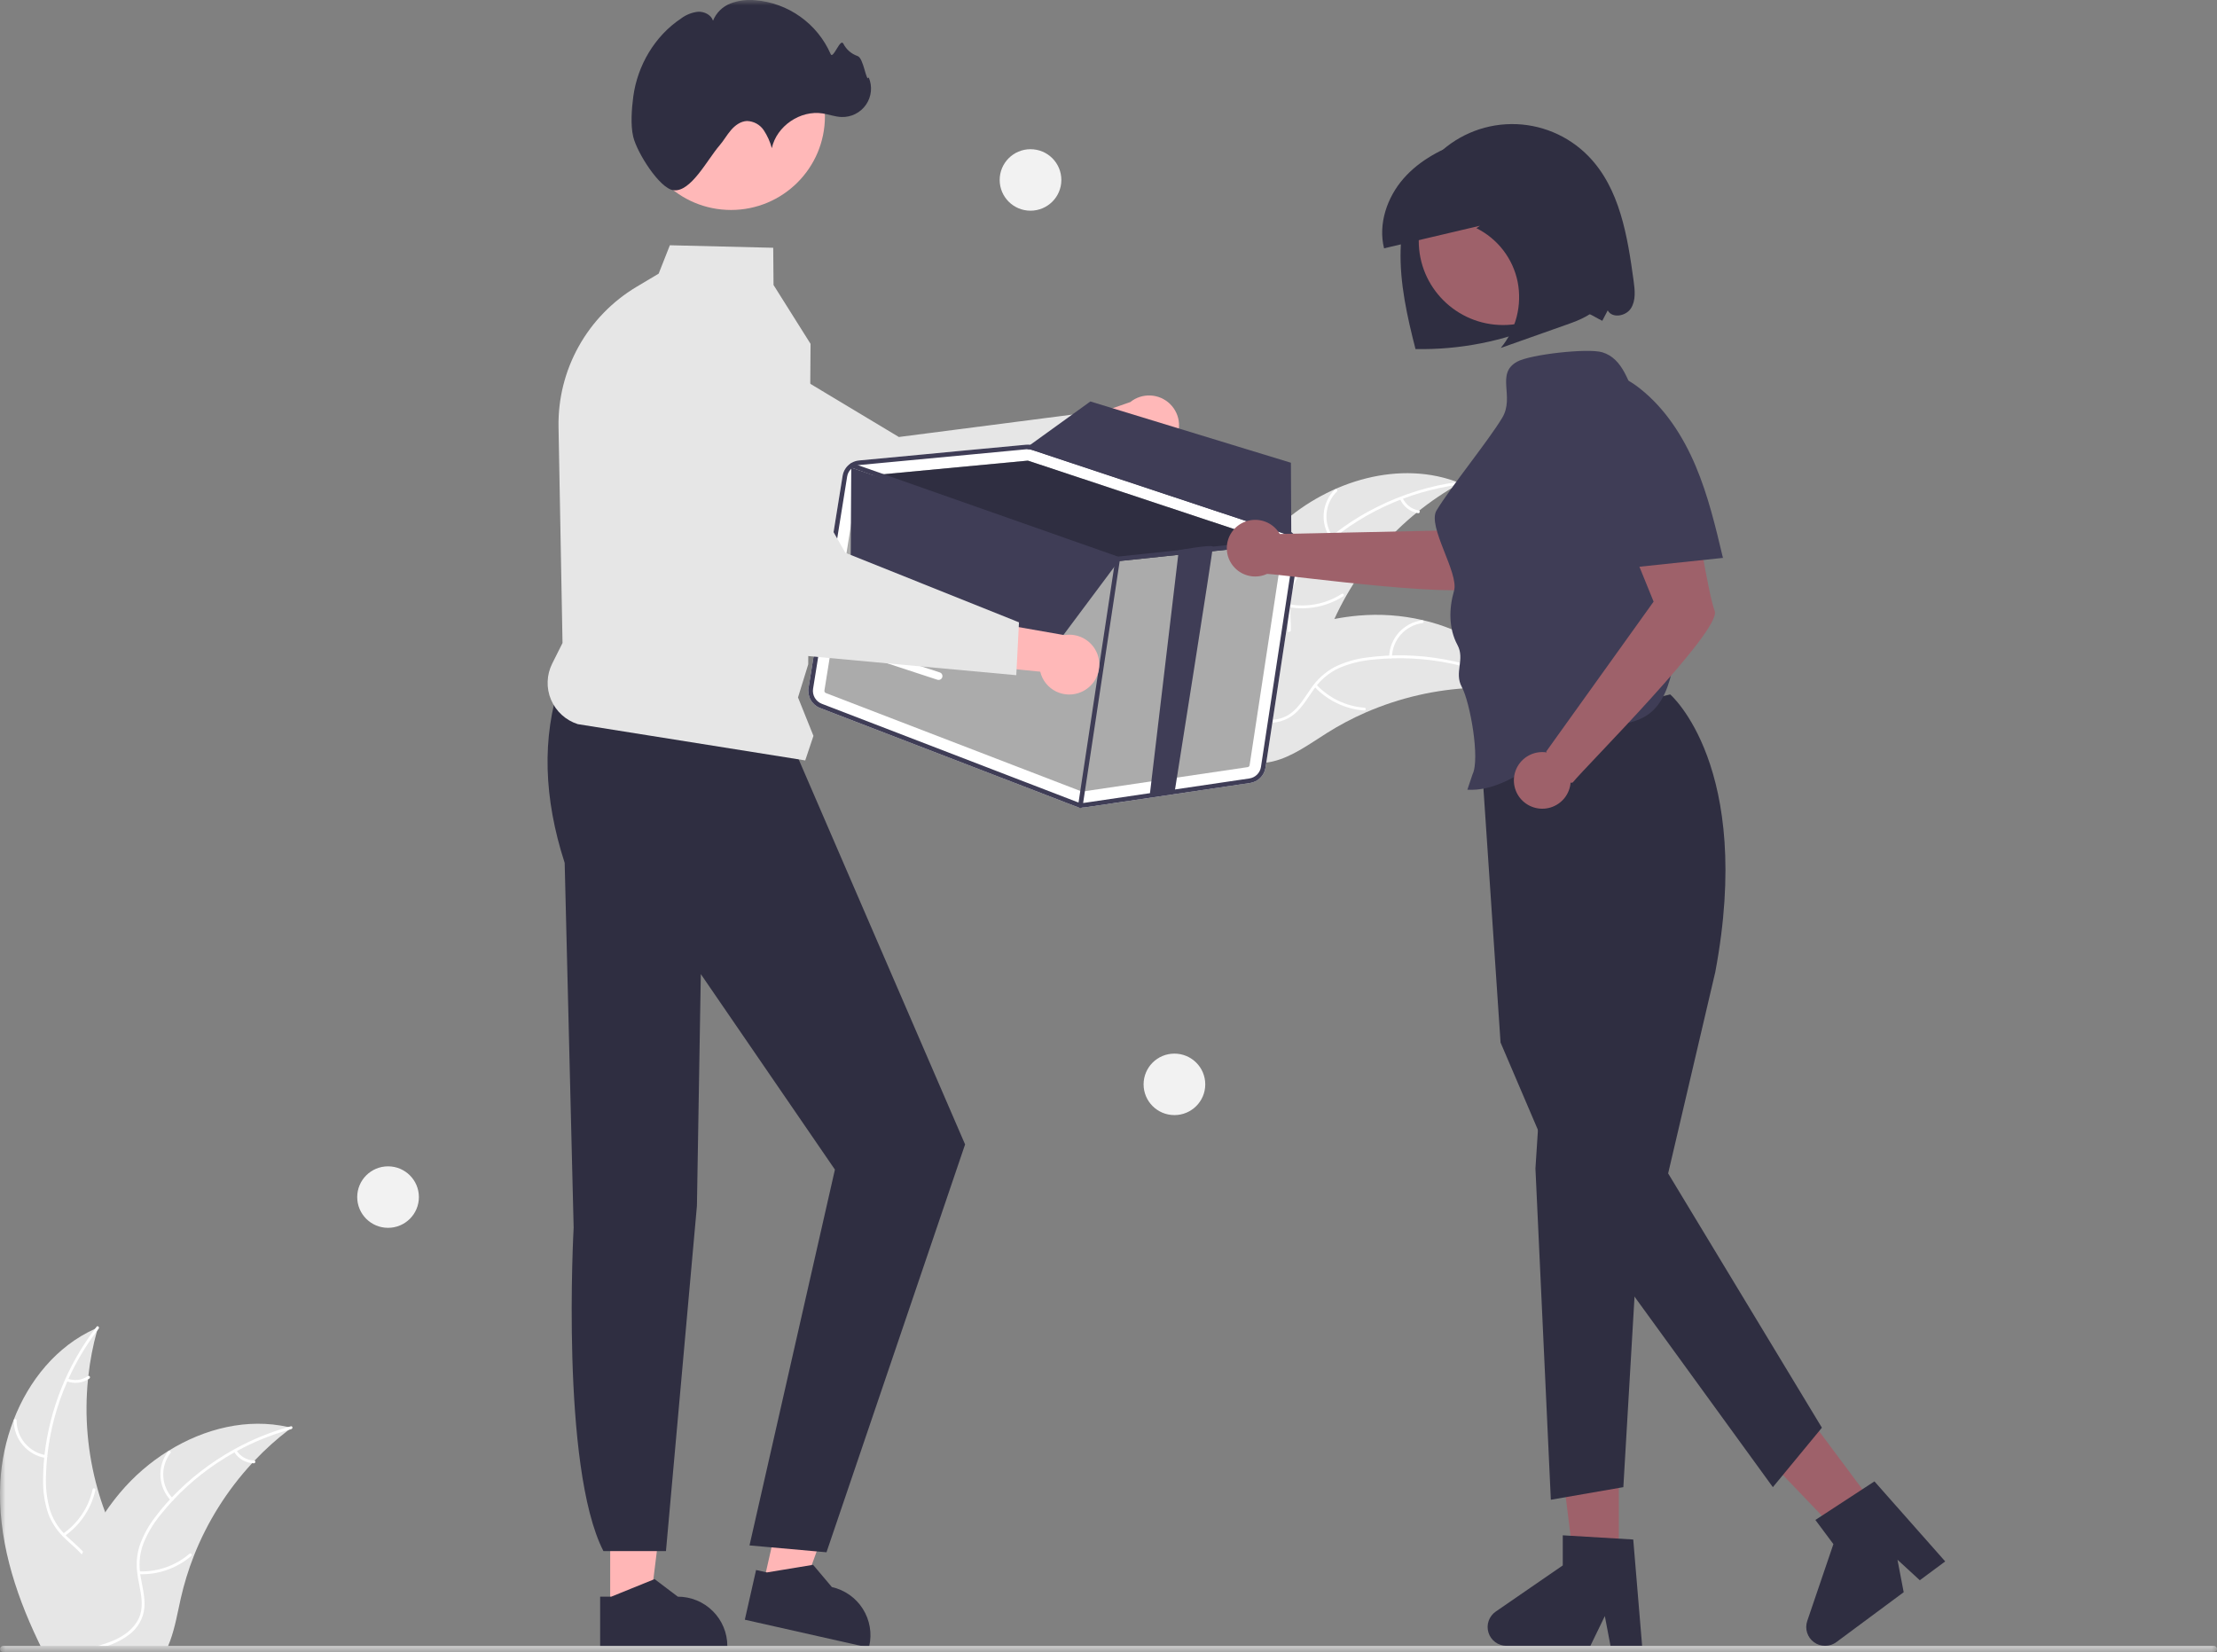 <svg width="208" height="155" viewBox="0 0 208 155" fill="none" xmlns="http://www.w3.org/2000/svg">
<rect x="0" y="0" width="208" height="155" fill="#808080" stroke="none"/>
<g clip-path="url(#clip0_337_203)">
<mask id="mask0_337_203" style="mask-type:luminance" maskUnits="userSpaceOnUse" x="0" y="0" width="208" height="155">
<path d="M208 0H0V155H208V0Z" fill="white"/>
</mask>
<g mask="url(#mask0_337_203)">
<path d="M151.881 147.273H147.742L145.772 131.357H151.881V147.273Z" fill="#9E616A"/>
<path d="M154.065 154.423H151.097L150.567 151.629L149.211 154.423H141.339C140.962 154.423 140.594 154.303 140.29 154.08C139.986 153.857 139.762 153.543 139.65 153.184C139.537 152.824 139.543 152.439 139.666 152.083C139.789 151.728 140.023 151.421 140.333 151.207L146.62 146.878V144.054L153.232 144.447L154.065 154.423Z" fill="#2F2E41"/>
<path d="M176.469 142.066L173.147 144.528L162.042 132.928L166.943 129.294L176.469 142.066Z" fill="#9E616A"/>
<path d="M182.5 146.503L180.118 148.269L178.021 146.342L178.605 149.392L172.288 154.075C171.985 154.299 171.618 154.422 171.241 154.423C170.864 154.425 170.496 154.307 170.191 154.086C169.885 153.864 169.659 153.551 169.545 153.193C169.431 152.834 169.435 152.449 169.556 152.092L172.01 144.879L170.32 142.612L175.861 138.994L182.5 146.503Z" fill="#2F2E41"/>
<path d="M156.699 65.155C156.699 65.155 164.552 71.919 160.929 91.202L156.506 110.096L170.931 133.956L166.331 139.535L147.578 113.709L140.783 97.816L138.876 69.529L156.699 65.155Z" fill="#2F2E41"/>
<path d="M144.528 102.345L144.056 109.638L145.501 140.716L152.303 139.535L153.602 117.408L144.528 102.345Z" fill="#2F2E41"/>
<path d="M57.248 151.016L60.95 151.015L62.71 136.782H57.248L57.248 151.016Z" fill="#FFB6B6"/>
<path d="M56.305 149.811H57.346L61.414 148.162L63.593 149.81C64.825 149.811 66.007 150.299 66.878 151.167C67.749 152.035 68.239 153.213 68.239 154.442V154.592L56.305 154.593L56.305 149.811Z" fill="#2F2E41"/>
<path d="M71.591 148.69L75.201 149.503L80.063 136.006L74.735 134.806L71.591 148.69Z" fill="#FFB6B6"/>
<path d="M70.936 147.308L71.953 147.536L76.284 146.821L78.046 148.908C79.248 149.179 80.293 149.914 80.95 150.953C81.608 151.991 81.825 153.248 81.554 154.446L81.521 154.593L69.88 151.972L70.936 147.308Z" fill="#2F2E41"/>
<path d="M52.561 64.001C50.826 69.219 51.009 74.882 52.978 80.962L53.82 115.188C53.82 115.188 52.566 137.633 56.612 145.531H62.481L65.386 113.138L65.751 91.396L78.332 109.739L70.319 145.001L77.542 145.645L90.545 107.377L74.501 70.251L52.561 64.001Z" fill="#2F2E41"/>
<path d="M120.237 49.138C124.726 45.105 131.402 43.077 137.003 45.338C131.258 48.518 126.827 53.622 124.492 59.746C123.601 62.111 122.856 64.834 120.663 66.1C119.299 66.888 117.601 66.927 116.071 66.546C114.541 66.166 113.139 65.403 111.756 64.649L111.362 64.64C113.129 58.879 115.749 53.17 120.237 49.138Z" fill="#E6E6E6"/>
<path d="M136.972 45.461C132.012 46.1 127.38 48.281 123.734 51.694C122.936 52.415 122.257 53.257 121.721 54.188C121.23 55.113 120.995 56.152 121.042 57.197C121.066 58.173 121.204 59.168 120.99 60.132C120.874 60.624 120.654 61.086 120.345 61.488C120.037 61.889 119.647 62.221 119.2 62.461C118.104 63.09 116.847 63.288 115.611 63.439C114.239 63.606 112.811 63.759 111.623 64.526C111.479 64.619 111.343 64.391 111.486 64.298C113.553 62.963 116.169 63.449 118.391 62.558C119.428 62.142 120.345 61.412 120.67 60.308C120.954 59.343 120.813 58.317 120.78 57.33C120.719 56.31 120.909 55.292 121.334 54.363C121.82 53.407 122.465 52.541 123.242 51.801C124.966 50.107 126.946 48.694 129.109 47.613C131.572 46.366 134.23 45.548 136.969 45.195C137.139 45.173 137.14 45.439 136.972 45.461Z" fill="white"/>
<path d="M124.843 50.526C124.351 49.839 124.121 48.999 124.193 48.158C124.265 47.317 124.635 46.528 125.236 45.934C125.358 45.814 125.551 45.997 125.429 46.117C124.868 46.67 124.523 47.404 124.458 48.188C124.392 48.971 124.61 49.752 125.071 50.39C125.171 50.529 124.942 50.664 124.843 50.526Z" fill="white"/>
<path d="M120.964 56.704C122.669 57.005 124.425 56.655 125.881 55.723C126.026 55.63 126.162 55.858 126.018 55.951C124.5 56.918 122.672 57.279 120.899 56.962C120.73 56.931 120.796 56.674 120.964 56.704Z" fill="white"/>
<path d="M131.593 46.718C131.728 47.023 131.936 47.291 132.2 47.496C132.464 47.701 132.775 47.838 133.105 47.894C133.274 47.922 133.208 48.18 133.04 48.152C132.675 48.088 132.332 47.937 132.04 47.71C131.748 47.484 131.516 47.19 131.365 46.854C131.348 46.823 131.343 46.787 131.352 46.754C131.36 46.72 131.381 46.69 131.411 46.672C131.441 46.654 131.477 46.648 131.511 46.657C131.546 46.666 131.575 46.687 131.593 46.718Z" fill="white"/>
<path d="M143.17 64.787C143.064 64.772 142.957 64.757 142.85 64.745C141.421 64.555 139.979 64.482 138.538 64.526C138.427 64.528 138.314 64.531 138.203 64.536C134.733 64.678 131.32 65.462 128.137 66.846C126.87 67.398 125.648 68.046 124.481 68.783C122.868 69.8 121.201 71.032 119.399 71.447C119.211 71.493 119.021 71.526 118.829 71.548L111.382 65.119C111.372 65.096 111.361 65.075 111.352 65.051L111.042 64.808C111.1 64.766 111.161 64.723 111.218 64.681C111.251 64.657 111.286 64.633 111.32 64.609C111.342 64.593 111.365 64.577 111.385 64.561C111.392 64.556 111.4 64.551 111.406 64.547C111.426 64.531 111.445 64.519 111.464 64.505C111.802 64.266 112.142 64.029 112.485 63.794C112.485 63.794 112.486 63.793 112.489 63.793C115.083 61.978 117.883 60.478 120.832 59.321C120.92 59.288 121.01 59.253 121.102 59.223C122.43 58.73 123.796 58.347 125.186 58.077C125.948 57.931 126.716 57.824 127.489 57.756C129.486 57.584 131.497 57.726 133.45 58.177C137.342 59.077 140.902 61.208 143.011 64.531C143.065 64.616 143.117 64.7 143.17 64.787Z" fill="#E6E6E6"/>
<path d="M143.071 64.867C138.725 62.4 133.71 61.361 128.737 61.897C127.665 61.994 126.614 62.258 125.625 62.681C124.674 63.124 123.859 63.813 123.265 64.675C122.696 65.469 122.205 66.346 121.452 66.988C121.061 67.311 120.607 67.547 120.118 67.683C119.629 67.818 119.117 67.849 118.616 67.773C117.362 67.617 116.238 67.02 115.16 66.399C113.963 65.709 112.731 64.974 111.319 64.873C111.148 64.861 111.177 64.597 111.348 64.609C113.804 64.784 115.599 66.742 117.911 67.364C118.991 67.655 120.164 67.623 121.09 66.936C121.899 66.336 122.406 65.432 122.976 64.624C123.543 63.773 124.31 63.074 125.21 62.588C126.175 62.116 127.213 61.812 128.281 61.687C130.68 61.37 133.114 61.43 135.494 61.866C138.213 62.348 140.829 63.291 143.23 64.653C143.378 64.738 143.219 64.951 143.071 64.867Z" fill="white"/>
<path d="M130.328 61.63C130.351 60.786 130.674 59.978 131.24 59.35C131.805 58.721 132.576 58.314 133.416 58.2C133.585 58.177 133.628 58.44 133.458 58.462C132.677 58.567 131.958 58.946 131.433 59.532C130.908 60.119 130.61 60.873 130.593 61.659C130.589 61.83 130.324 61.8 130.328 61.63Z" fill="white"/>
<path d="M123.501 64.235C124.68 65.499 126.294 66.273 128.02 66.403C128.191 66.416 128.162 66.68 127.991 66.667C126.195 66.528 124.518 65.719 123.294 64.401C123.177 64.276 123.385 64.11 123.501 64.235Z" fill="white"/>
<path d="M138.018 62.642C137.941 62.966 137.946 63.305 138.033 63.627C138.119 63.95 138.285 64.246 138.514 64.488C138.632 64.612 138.424 64.778 138.307 64.655C138.054 64.385 137.872 64.058 137.775 63.703C137.679 63.347 137.671 62.973 137.753 62.613C137.758 62.579 137.776 62.547 137.803 62.525C137.831 62.504 137.865 62.493 137.9 62.495C137.935 62.499 137.967 62.517 137.989 62.544C138.011 62.572 138.022 62.607 138.018 62.642Z" fill="white"/>
<path d="M12.362 150.757C12.012 152.065 11.094 153.154 9.985 153.947C9.804 154.077 9.618 154.197 9.43 154.31C9.372 154.344 9.315 154.38 9.254 154.411C9.189 154.449 9.124 154.486 9.059 154.519H3.844C3.75 154.329 3.658 154.137 3.567 153.947C1.332 149.264 -0.238 144.211 0.03 139.065C0.136 137.068 0.557 135.101 1.276 133.235C2.708 129.516 5.322 126.297 8.917 124.677C9.006 124.636 9.1 124.595 9.192 124.557C9.163 124.66 9.134 124.761 9.105 124.865C8.719 126.25 8.447 127.664 8.29 129.093C8.275 129.204 8.263 129.314 8.254 129.427C7.911 132.874 8.215 136.354 9.151 139.69C9.153 139.697 9.155 139.706 9.158 139.714C9.363 140.452 9.601 141.178 9.872 141.894C10.084 142.459 10.313 143.017 10.563 143.565C11.61 145.865 13.013 148.317 12.362 150.757Z" fill="#E6E6E6"/>
<path d="M9.257 124.665C9.206 124.733 9.155 124.797 9.105 124.865C8.046 126.264 7.147 127.777 6.424 129.374C6.385 129.454 6.349 129.533 6.318 129.615C5.327 131.846 4.691 134.217 4.432 136.644C4.429 136.661 4.428 136.677 4.427 136.694C4.367 137.262 4.331 137.834 4.316 138.406C4.263 139.478 4.379 140.552 4.661 141.589C4.918 142.435 5.369 143.21 5.978 143.853C6.038 143.918 6.098 143.983 6.163 144.045C6.212 144.096 6.265 144.146 6.315 144.194C6.802 144.658 7.335 145.089 7.793 145.586C8.003 145.809 8.193 146.051 8.36 146.307C8.626 146.738 8.799 147.219 8.865 147.721C8.931 148.222 8.891 148.732 8.746 149.216C8.418 150.433 7.668 151.459 6.901 152.437C6.518 152.928 6.122 153.423 5.78 153.947C5.655 154.135 5.539 154.324 5.433 154.519H5.129C5.23 154.324 5.341 154.135 5.462 153.947C6.342 152.565 7.593 151.377 8.242 149.856C8.68 148.829 8.813 147.666 8.259 146.658C8.096 146.366 7.899 146.093 7.673 145.846C7.231 145.348 6.703 144.923 6.224 144.473C6.103 144.36 5.985 144.245 5.872 144.125C5.271 143.516 4.807 142.787 4.512 141.985C4.177 140.967 4.019 139.9 4.044 138.829C4.044 138.146 4.08 137.459 4.148 136.776C4.155 136.689 4.165 136.601 4.174 136.512C4.667 132.215 6.305 128.129 8.917 124.677C8.965 124.61 9.016 124.545 9.066 124.48C9.17 124.345 9.36 124.533 9.257 124.665Z" fill="white"/>
<path d="M4.272 136.799C3.437 136.659 2.678 136.228 2.133 135.582C1.587 134.936 1.29 134.118 1.293 133.274C1.293 133.24 1.307 133.207 1.332 133.182C1.356 133.158 1.389 133.144 1.423 133.143C1.458 133.142 1.491 133.155 1.517 133.178C1.542 133.202 1.557 133.234 1.559 133.268C1.555 134.054 1.832 134.816 2.341 135.417C2.851 136.017 3.558 136.416 4.337 136.541C4.506 136.569 4.44 136.826 4.272 136.799Z" fill="white"/>
<path d="M5.911 143.902C7.33 142.913 8.322 141.427 8.691 139.741C8.728 139.574 8.986 139.639 8.95 139.806C8.562 141.56 7.526 143.104 6.047 144.129C5.906 144.227 5.771 143.999 5.911 143.902Z" fill="white"/>
<path d="M6.344 129.346C6.656 129.468 6.993 129.51 7.325 129.469C7.657 129.428 7.974 129.306 8.247 129.113C8.387 129.013 8.523 129.242 8.384 129.341C8.081 129.553 7.731 129.687 7.364 129.733C6.997 129.779 6.625 129.735 6.279 129.604C6.245 129.594 6.217 129.572 6.199 129.542C6.181 129.512 6.175 129.477 6.182 129.443C6.191 129.409 6.213 129.379 6.243 129.361C6.274 129.343 6.31 129.338 6.344 129.346Z" fill="white"/>
<path d="M27.344 133.961C27.26 134.026 27.173 134.091 27.089 134.158C25.944 135.032 24.872 135.996 23.884 137.043C23.807 137.122 23.73 137.204 23.655 137.286L23.653 137.288C21.31 139.824 19.458 142.769 18.189 145.976L18.182 145.997C18.18 146.005 18.177 146.009 18.175 146.017C17.672 147.3 17.267 148.62 16.962 149.964C16.668 151.276 16.427 152.683 15.966 153.947C15.897 154.142 15.819 154.334 15.738 154.519H5.018C5.054 154.329 5.093 154.137 5.131 153.947C5.677 151.162 6.529 148.445 7.673 145.846C7.711 145.759 7.75 145.673 7.793 145.586C8.384 144.302 9.078 143.068 9.869 141.896L9.869 141.895L9.871 141.894C10.305 141.255 10.773 140.638 11.27 140.045C12.559 138.516 14.082 137.198 15.783 136.141C15.793 136.134 15.805 136.129 15.815 136.122C19.2 134.028 23.212 133.031 27.048 133.894H27.05C27.149 133.915 27.245 133.937 27.344 133.961Z" fill="#E6E6E6"/>
<path d="M27.332 134.088C27.25 134.11 27.168 134.134 27.089 134.158C25.399 134.64 23.768 135.306 22.226 136.146C22.148 136.187 22.071 136.23 21.994 136.274C19.863 137.46 17.928 138.967 16.258 140.742C16.257 140.744 16.256 140.745 16.256 140.747C16.237 140.766 16.215 140.788 16.198 140.807C15.812 141.221 15.441 141.651 15.089 142.093C14.4 142.918 13.845 143.845 13.445 144.841C13.138 145.671 13.03 146.561 13.129 147.44C13.136 147.529 13.148 147.615 13.16 147.704C13.17 147.774 13.179 147.844 13.191 147.916C13.351 148.88 13.625 149.846 13.548 150.829C13.501 151.333 13.348 151.821 13.098 152.262C12.848 152.702 12.508 153.085 12.099 153.385C11.821 153.599 11.524 153.787 11.212 153.947C10.765 154.177 10.3 154.368 9.821 154.519H8.873C9.001 154.483 9.126 154.447 9.254 154.411C9.708 154.283 10.153 154.129 10.588 153.947C10.836 153.844 11.077 153.725 11.311 153.591C12.28 153.036 13.088 152.185 13.257 151.048C13.404 150.053 13.119 149.058 12.95 148.084C12.921 147.916 12.895 147.75 12.88 147.584C12.765 146.741 12.835 145.883 13.085 145.069C13.432 144.055 13.951 143.107 14.619 142.267C15.032 141.719 15.473 141.194 15.94 140.692C15.998 140.627 16.058 140.562 16.121 140.497C17.826 138.709 19.794 137.191 21.958 135.995H21.96C23.569 135.102 25.276 134.397 27.048 133.894H27.05C27.13 133.87 27.212 133.846 27.291 133.824C27.457 133.781 27.496 134.043 27.332 134.088Z" fill="white"/>
<path d="M16.026 140.783C15.443 140.17 15.098 139.371 15.053 138.528C15.007 137.685 15.263 136.853 15.776 136.181C15.88 136.045 16.096 136.2 15.992 136.336C15.513 136.961 15.275 137.736 15.319 138.521C15.363 139.306 15.687 140.049 16.233 140.617C16.351 140.74 16.143 140.906 16.026 140.783Z" fill="white"/>
<path d="M13.045 147.438C14.775 147.5 16.465 146.91 17.778 145.785C17.908 145.674 18.075 145.881 17.945 145.992C16.577 147.16 14.817 147.771 13.017 147.702C12.845 147.696 12.875 147.432 13.045 147.438Z" fill="white"/>
<path d="M22.18 136.077C22.356 136.361 22.6 136.597 22.89 136.764C23.18 136.931 23.506 137.023 23.841 137.033C24.013 137.037 23.983 137.301 23.812 137.297C23.443 137.284 23.082 137.182 22.761 136.998C22.441 136.814 22.17 136.555 21.973 136.243C21.952 136.215 21.942 136.181 21.946 136.146C21.95 136.111 21.967 136.079 21.993 136.057C22.021 136.035 22.056 136.025 22.091 136.028C22.126 136.032 22.158 136.05 22.18 136.077Z" fill="white"/>
<path d="M110.035 41.619C109.788 41.943 109.472 42.21 109.11 42.399C108.748 42.589 108.349 42.697 107.94 42.716C107.532 42.736 107.124 42.665 106.746 42.51C106.368 42.355 106.028 42.12 105.751 41.82L96.638 45.772L97.525 40.699L106.044 37.724C106.58 37.294 107.256 37.074 107.943 37.107C108.631 37.14 109.282 37.424 109.774 37.904C110.266 38.384 110.565 39.027 110.613 39.712C110.661 40.397 110.455 41.075 110.035 41.619Z" fill="#FFB8B8"/>
<path d="M103.953 43.202L82.785 52.604L82.74 52.587L58.613 44.015C56.816 43.079 55.446 41.493 54.783 39.582C54.121 37.672 54.216 35.581 55.049 33.737C55.511 32.719 56.184 31.81 57.024 31.069C57.864 30.329 58.851 29.774 59.921 29.442C60.992 29.11 62.12 29.007 63.233 29.141C64.346 29.275 65.418 29.642 66.378 30.219L84.332 41.002L101.743 38.753L103.953 43.202Z" fill="#E6E6E6"/>
<path d="M208 154.714C208 154.752 207.993 154.789 207.978 154.824C207.964 154.858 207.943 154.89 207.916 154.916C207.89 154.943 207.858 154.964 207.823 154.978C207.788 154.993 207.751 155 207.713 155H0.295C0.219 155 0.146 154.97 0.092 154.916C0.038 154.863 0.008 154.79 0.008 154.714C0.008 154.638 0.038 154.565 0.092 154.512C0.146 154.458 0.219 154.428 0.295 154.428H207.713C207.751 154.428 207.788 154.435 207.823 154.449C207.858 154.464 207.89 154.485 207.916 154.511C207.943 154.538 207.964 154.57 207.978 154.604C207.993 154.639 208 154.676 208 154.714Z" fill="#CCCCCC"/>
<path d="M75.548 71.347L54.209 67.944C53.649 67.765 53.135 67.468 52.702 67.072C52.268 66.677 51.926 66.192 51.698 65.652C51.469 65.112 51.361 64.529 51.381 63.944C51.4 63.358 51.546 62.783 51.809 62.26L52.776 60.33L52.401 40.053C52.355 37.416 53.007 34.813 54.291 32.507C55.575 30.201 57.446 28.272 59.715 26.915L61.796 25.675L62.847 23.012L72.544 23.248L72.573 26.74L76.046 32.261L76.046 32.284L75.828 62.336L74.87 65.438L76.318 69.045L75.548 71.347Z" fill="#E6E6E6"/>
<path d="M68.584 19.701C73.45 19.701 77.395 15.768 77.395 10.916C77.395 6.064 73.45 2.131 68.584 2.131C63.718 2.131 59.773 6.064 59.773 10.916C59.773 15.768 63.718 19.701 68.584 19.701Z" fill="#FFB8B8"/>
<path d="M59.409 12.831C59.146 11.727 59.267 10.174 59.415 9.063C59.805 6.149 61.428 3.379 63.893 1.738C64.361 1.384 64.916 1.164 65.5 1.101C66.084 1.077 66.716 1.388 66.895 1.942C67.042 1.577 67.263 1.245 67.543 0.967C67.824 0.69 68.158 0.473 68.526 0.329C69.265 0.047 70.06 -0.06 70.848 0.018C72.375 0.143 73.84 0.678 75.086 1.567C76.332 2.455 77.314 3.663 77.928 5.063C78.163 5.621 78.82 3.562 79.118 4.088C79.392 4.636 79.871 5.055 80.45 5.255C81.035 5.418 81.272 7.818 81.502 7.258C81.68 7.672 81.751 8.124 81.707 8.572C81.663 9.02 81.506 9.449 81.251 9.821C80.995 10.192 80.65 10.493 80.246 10.695C79.843 10.898 79.395 10.995 78.944 10.978C78.349 10.956 77.78 10.738 77.193 10.644C75.091 10.308 72.862 11.828 72.413 13.901C72.252 13.302 71.996 12.732 71.653 12.214C71.478 11.956 71.245 11.743 70.972 11.594C70.699 11.444 70.394 11.362 70.082 11.353C69.484 11.376 68.959 11.765 68.571 12.22C68.183 12.674 67.892 13.203 67.501 13.655C66.354 14.98 64.804 18.071 63.17 17.846C61.88 17.668 59.768 14.338 59.409 12.831Z" fill="#2F2E41"/>
<path d="M121.844 51.573C121.906 51.173 121.824 50.763 121.611 50.418C121.399 50.072 121.071 49.813 120.686 49.685L96.958 41.806C96.73 41.73 96.49 41.703 96.251 41.725L90.303 42.286L86.891 42.609L80.594 43.202C80.213 43.238 79.856 43.399 79.578 43.66C79.299 43.92 79.115 44.266 79.055 44.642L75.857 64.555C75.797 64.944 75.871 65.341 76.067 65.682C76.264 66.022 76.571 66.286 76.938 66.429L100.914 75.656C101.026 75.7 101.143 75.731 101.262 75.75C101.436 75.778 101.613 75.779 101.787 75.754L117.279 73.464C117.645 73.412 117.983 73.243 118.245 72.983C118.506 72.723 118.677 72.386 118.731 72.022L121.844 51.573Z" fill="white"/>
<path d="M77.482 65.026L101.457 74.253C101.492 74.267 101.53 74.271 101.567 74.266L117.057 71.977C117.103 71.971 117.146 71.949 117.179 71.917C117.212 71.884 117.233 71.842 117.239 71.796L120.354 51.347C120.362 51.297 120.351 51.246 120.325 51.203C120.298 51.16 120.258 51.127 120.21 51.111L120.05 51.057L96.481 43.233C96.47 43.23 96.459 43.227 96.448 43.225C96.429 43.222 96.411 43.221 96.392 43.223L81.886 44.591L80.735 44.699C80.688 44.704 80.644 44.724 80.609 44.757C80.575 44.789 80.552 44.832 80.544 44.879L77.347 64.791C77.339 64.84 77.348 64.89 77.373 64.932C77.397 64.975 77.436 65.008 77.482 65.026Z" fill="#ABABAB"/>
<path d="M81.886 44.591L96.392 43.223C96.411 43.221 96.429 43.222 96.448 43.225C96.459 43.227 96.47 43.23 96.481 43.233L120.05 51.057L113.833 51.713L111.506 51.958L104.886 52.655C104.866 52.656 104.847 52.656 104.828 52.654C104.816 52.651 104.804 52.647 104.79 52.644L81.886 44.591Z" fill="#2F2E41"/>
<path d="M76.938 66.43L100.913 75.657C101.026 75.701 101.143 75.731 101.263 75.749C101.437 75.777 101.614 75.779 101.788 75.755L117.278 73.466C117.644 73.413 117.982 73.244 118.244 72.984C118.506 72.724 118.677 72.387 118.732 72.023L121.844 51.573C121.89 51.272 121.855 50.964 121.743 50.68C121.728 50.642 121.712 50.604 121.693 50.569C121.57 50.31 121.382 50.087 121.148 49.92C121.006 49.819 120.851 49.74 120.686 49.686L120.658 49.676L96.959 41.806C96.862 41.775 96.763 41.751 96.663 41.734C96.526 41.715 96.388 41.712 96.25 41.726L90.304 42.285L86.891 42.61L80.593 43.203C80.335 43.227 80.087 43.309 79.865 43.442C79.848 43.451 79.832 43.46 79.816 43.471C79.805 43.479 79.795 43.486 79.785 43.495C79.592 43.627 79.427 43.796 79.302 43.993C79.177 44.19 79.093 44.41 79.055 44.64L75.856 64.555C75.796 64.944 75.87 65.341 76.067 65.682C76.263 66.023 76.571 66.287 76.938 66.43ZM79.48 44.71C79.519 44.471 79.625 44.248 79.786 44.068C79.835 44.009 79.889 43.956 79.949 43.909C80.112 43.778 80.304 43.689 80.509 43.649C80.55 43.64 80.591 43.635 80.632 43.631L91.237 42.632L96.291 42.153C96.326 42.149 96.357 42.149 96.389 42.148C96.465 42.146 96.542 42.152 96.617 42.165C96.687 42.173 96.755 42.19 96.821 42.213L120.547 50.093C120.566 50.099 120.582 50.106 120.601 50.112C120.817 50.192 121.006 50.33 121.149 50.51C121.262 50.648 121.344 50.808 121.391 50.979C121.438 51.151 121.447 51.331 121.419 51.506L118.304 71.958C118.263 72.231 118.136 72.483 117.94 72.678C117.744 72.873 117.491 73 117.217 73.04L101.725 75.329C101.503 75.361 101.277 75.335 101.068 75.254L77.093 66.03C76.818 65.922 76.588 65.724 76.441 65.469C76.294 65.213 76.238 64.916 76.283 64.625L79.48 44.71Z" fill="#3F3D56"/>
<path d="M79.734 43.604C79.746 43.567 79.769 43.535 79.798 43.511C79.808 43.503 79.818 43.496 79.829 43.49C79.839 43.486 79.85 43.48 79.86 43.476C79.908 43.456 79.961 43.455 80.01 43.473L80.509 43.649L104.888 52.223L110.594 51.622L113.787 51.286L120.545 50.573L121.149 50.51L121.267 50.497C121.317 50.492 121.368 50.505 121.41 50.534C121.452 50.563 121.482 50.605 121.496 50.654C121.5 50.665 121.502 50.677 121.503 50.688C121.508 50.735 121.497 50.781 121.473 50.821C121.45 50.861 121.413 50.892 121.37 50.91C121.351 50.918 121.331 50.923 121.31 50.926L120.488 51.012L113.833 51.713L111.506 51.958L104.886 52.655C104.866 52.656 104.847 52.656 104.828 52.654C104.816 52.651 104.804 52.647 104.79 52.644L79.949 43.909L79.865 43.879C79.845 43.873 79.827 43.863 79.812 43.85C79.774 43.823 79.746 43.784 79.732 43.74C79.718 43.695 79.719 43.648 79.734 43.604Z" fill="#3F3D56"/>
<path d="M101.328 75.811C101.272 75.802 101.222 75.772 101.189 75.726C101.155 75.68 101.141 75.623 101.149 75.567L104.649 52.409C104.658 52.353 104.689 52.302 104.735 52.269C104.781 52.235 104.838 52.221 104.895 52.229L104.897 52.229C104.953 52.238 105.003 52.269 105.036 52.315C105.07 52.36 105.084 52.417 105.076 52.473L101.576 75.631C101.567 75.688 101.536 75.738 101.49 75.772C101.444 75.806 101.387 75.82 101.33 75.812L101.328 75.811Z" fill="#3F3D56"/>
<path d="M110.2 74.342L107.872 74.587L110.595 51.621C110.595 51.621 113.704 51.06 113.787 51.285C113.838 51.42 110.222 74.195 110.2 74.342Z" fill="#3F3D56"/>
<path d="M79.865 43.879L79.802 54.352L98.398 61.417L105.076 52.473L79.865 43.879Z" fill="#3F3D56"/>
<path d="M121.15 50.51C120.995 50.315 120.785 50.17 120.548 50.093L96.822 42.213C96.755 42.191 96.687 42.174 96.618 42.164C96.542 42.151 96.465 42.145 96.388 42.147L96.427 41.907L96.664 41.735L102.299 37.668L121.114 43.418L121.147 49.92L121.15 50.51Z" fill="#3F3D56"/>
<path d="M80.813 60.692C80.84 60.694 80.866 60.7 80.892 60.708L88.171 63.092C88.263 63.122 88.338 63.187 88.381 63.272C88.425 63.357 88.432 63.456 88.402 63.547C88.372 63.638 88.307 63.714 88.222 63.757C88.136 63.8 88.037 63.807 87.946 63.778L80.666 61.394C80.582 61.366 80.51 61.308 80.466 61.231C80.421 61.154 80.407 61.064 80.425 60.977C80.443 60.89 80.493 60.813 80.564 60.761C80.636 60.708 80.724 60.684 80.813 60.692Z" fill="white"/>
<path d="M110.185 104.626C111.783 104.626 113.078 103.335 113.078 101.742C113.078 100.148 111.783 98.857 110.185 98.857C108.587 98.857 107.292 100.148 107.292 101.742C107.292 103.335 108.587 104.626 110.185 104.626Z" fill="#F2F2F2"/>
<path d="M36.407 115.203C38.005 115.203 39.301 113.912 39.301 112.319C39.301 110.726 38.005 109.434 36.407 109.434C34.809 109.434 33.514 110.726 33.514 112.319C33.514 113.912 34.809 115.203 36.407 115.203Z" fill="#F2F2F2"/>
<path d="M96.683 19.769C98.281 19.769 99.576 18.477 99.576 16.884C99.576 15.291 98.281 13.999 96.683 13.999C95.085 13.999 93.79 15.291 93.79 16.884C93.79 18.477 95.085 19.769 96.683 19.769Z" fill="#F2F2F2"/>
<path d="M101.43 64.935C101.055 65.097 100.649 65.175 100.24 65.165C99.831 65.153 99.43 65.053 99.064 64.871C98.699 64.689 98.378 64.428 98.124 64.109C97.87 63.789 97.689 63.418 97.595 63.022L87.707 62.026L90.969 58.034L99.859 59.592C100.537 59.477 101.234 59.615 101.818 59.98C102.401 60.344 102.831 60.909 103.024 61.567C103.218 62.226 103.163 62.932 102.869 63.553C102.575 64.174 102.063 64.665 101.43 64.935Z" fill="#FFB8B8"/>
<path d="M95.348 63.351L72.272 61.231L72.241 61.195L55.4 41.955C54.291 40.262 53.874 38.21 54.233 36.221C54.592 34.231 55.701 32.453 57.332 31.252C58.234 30.589 59.267 30.124 60.362 29.887C61.458 29.651 62.591 29.649 63.688 29.88C64.784 30.112 65.819 30.573 66.725 31.232C67.63 31.892 68.384 32.735 68.939 33.706L79.312 51.866L95.602 58.392L95.348 63.351Z" fill="#E6E6E6"/>
<path d="M153.267 26.351C152.694 22.16 151.975 17.66 149.01 14.635C148.07 13.675 146.944 12.915 145.7 12.4C144.457 11.886 143.122 11.628 141.776 11.642C140.43 11.656 139.101 11.941 137.869 12.481C136.636 13.021 135.526 13.804 134.606 14.783C132.448 17.079 131.495 20.302 131.407 23.447C131.32 26.592 132.023 29.702 132.802 32.751C136.926 32.833 141.02 32.03 144.806 30.395C145.752 29.986 146.684 29.523 147.684 29.269C148.684 29.015 149.397 29.654 150.327 30.099L150.837 29.124C151.255 29.9 152.55 29.67 153.019 28.924C153.489 28.178 153.386 27.223 153.267 26.351Z" fill="#2F2E41"/>
<path d="M136.918 49.743L120.071 50.102C119.812 49.656 119.429 49.295 118.968 49.062C118.507 48.829 117.989 48.735 117.475 48.791C116.961 48.847 116.475 49.05 116.075 49.377C115.676 49.703 115.38 50.138 115.223 50.629C115.067 51.12 115.057 51.646 115.195 52.142C115.333 52.639 115.613 53.084 116.001 53.425C116.388 53.766 116.866 53.987 117.378 54.062C117.889 54.137 118.411 54.062 118.88 53.846C121.114 53.972 138.595 56.446 139.638 54.852C140.697 53.234 146.347 47.523 146.347 47.523L142.004 41.359L136.918 49.743Z" fill="#9E616A"/>
<path d="M141.024 30.497C145.395 30.497 148.939 26.964 148.939 22.605C148.939 18.247 145.395 14.713 141.024 14.713C136.652 14.713 133.108 18.247 133.108 22.605C133.108 26.964 136.652 30.497 141.024 30.497Z" fill="#9E616A"/>
<path d="M153.701 37.79C152.769 35.939 152.315 33.653 150.327 33.053C148.984 32.647 143.553 33.255 142.329 33.939C140.293 35.076 142.138 37.209 140.937 39.204C139.631 41.373 136.083 45.725 134.777 47.894C133.88 49.385 136.903 53.762 136.418 55.432C135.932 57.103 135.909 58.978 136.736 60.509C137.476 61.879 136.405 63.092 137.149 64.46C137.923 65.883 138.873 71.204 138.153 72.654L137.67 74.097C142.456 74.377 146.479 68.677 151.234 68.077C152.416 67.928 153.642 67.733 154.615 67.049C156.049 66.043 156.616 64.216 156.97 62.503C158.675 54.133 157.524 45.434 153.701 37.79Z" fill="#3F3D56"/>
<path d="M160.876 57.334C160.209 55.52 159.002 47.59 159.002 47.59L151.45 47.369L155.142 56.449L145.067 70.512C145.067 70.512 145.085 70.543 145.119 70.598C144.59 70.514 144.046 70.59 143.561 70.818C143.076 71.046 142.671 71.415 142.399 71.876C142.128 72.338 142.002 72.87 142.039 73.404C142.076 73.938 142.273 74.448 142.605 74.868C142.938 75.287 143.39 75.598 143.902 75.757C144.414 75.917 144.962 75.919 145.475 75.763C145.989 75.606 146.442 75.299 146.778 74.882C147.113 74.464 147.314 73.955 147.354 73.422C147.391 73.443 147.435 73.451 147.477 73.443C147.519 73.436 147.557 73.415 147.585 73.382C148.706 71.979 161.542 59.148 160.876 57.334Z" fill="#9E616A"/>
<path d="M161.643 52.326C160.95 49.409 160.252 46.476 159.083 43.714C157.914 40.952 156.241 38.343 153.888 36.477C153.136 35.88 152.295 35.353 151.352 35.168C150.408 34.983 149.346 35.19 148.683 35.885C147.623 36.996 147.942 38.78 148.331 40.264C149.477 44.639 150.624 49.014 151.77 53.39C155.08 53.04 158.39 52.69 161.7 52.34L161.643 52.326Z" fill="#3F3D56"/>
<path d="M150.722 23.7C150.431 21.791 150.126 19.866 149.442 18.068C148.757 16.27 147.653 14.586 146.069 13.568C143.562 11.956 140.316 12.267 137.505 13.194C135.332 13.911 133.209 15.002 131.677 16.754C130.143 18.507 129.282 21.008 129.853 23.299C132.851 22.593 135.85 21.886 138.848 21.18L138.52 21.411C139.504 21.901 140.364 22.608 141.034 23.478C141.703 24.348 142.166 25.359 142.385 26.434C142.599 27.522 142.568 28.643 142.295 29.718C142.021 30.793 141.511 31.793 140.802 32.647C142.847 31.924 144.892 31.201 146.937 30.477C148.199 30.031 149.55 29.517 150.298 28.372C151.166 27.044 150.964 25.284 150.722 23.7Z" fill="#2F2E41"/>
</g>
</g>
<defs>
<clipPath id="clip0_337_203">
<rect width="208" height="155" fill="white"/>
</clipPath>
</defs>
</svg>
